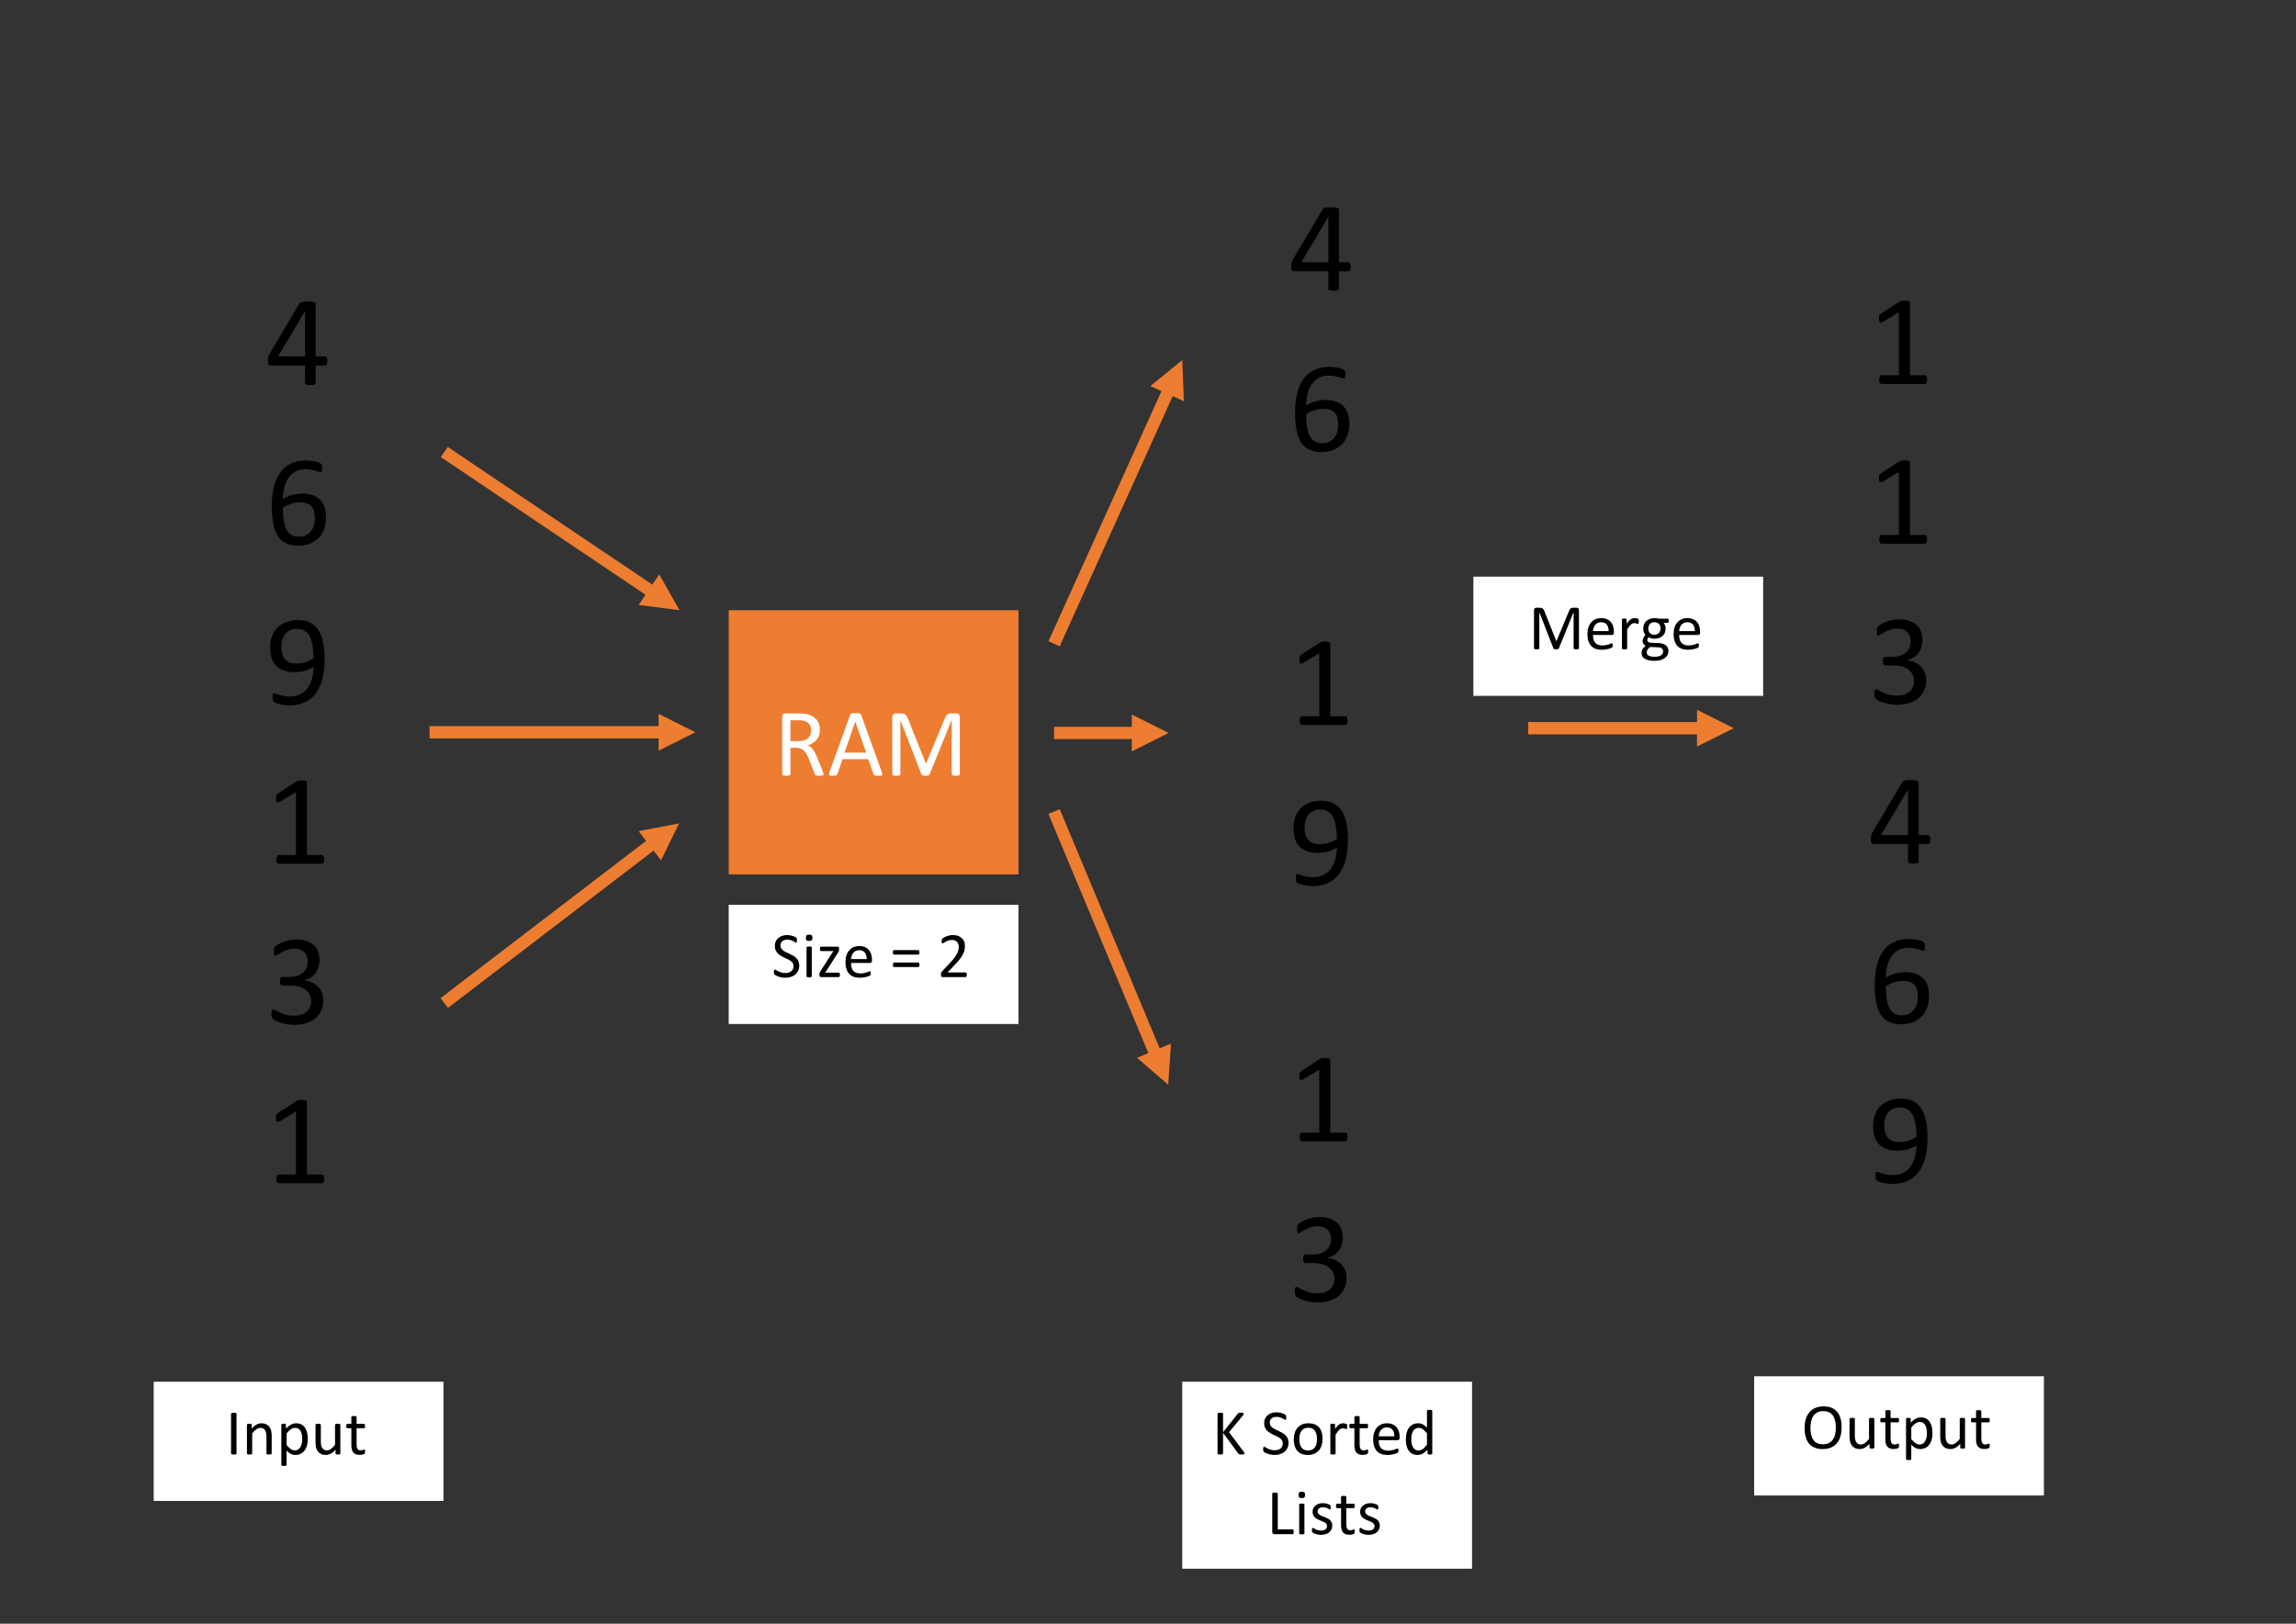 <svg xmlns="http://www.w3.org/2000/svg" xmlns:xlink="http://www.w3.org/1999/xlink" version="1.1" width="841.89pt" height="595.276pt" viewBox="0 0 841.89 595.276">
<rect x="0" y="0" width="841.89" height="595.276" fill="#333333" stroke="none"/>
<defs>
<path id="font_0_1" d="M0 0Z"/>
<clipPath id="clip_1">
<path transform="matrix(1,0,0,-1,0,595.276)" d="M-257698020-257697440H257698050V257698630H-257698020Z"/>
</clipPath>
<clipPath id="clip_2">
<path transform="matrix(1,0,0,-1,0,595.276)" d="M72 136H147V512H72Z"/>
</clipPath>
<path id="font_3_5" d="M.478 .18C.478 .169 .476 .161 .473 .155 .47 .149 .465 .146 .459 .146H.388V.012C.388 .01 .388 .007 .386 .006 .385 .004 .383 .002 .379 .001 .376-0 .372-.001 .367-.002 .361-.003 .355-.003 .347-.003 .339-.003 .332-.003 .327-.002 .322-.001 .318-0 .315 .001 .312 .002 .309 .004 .308 .006 .307 .007 .307 .01 .307 .012V.146H.046C.042 .146 .039 .146 .036 .147 .034 .148 .031 .15 .029 .152 .027 .155 .025 .159 .025 .164 .024 .168 .023 .175 .023 .183 .023 .189 .024 .194 .024 .199 .024 .204 .025 .209 .026 .213 .027 .217 .028 .221 .03 .224 .031 .228 .033 .232 .036 .236L.263 .62C.265 .622 .267 .625 .27 .626 .273 .628 .277 .63 .282 .631 .287 .633 .293 .634 .3 .634 .307 .635 .316 .635 .326 .635 .336 .635 .346 .634 .354 .634 .362 .633 .368 .632 .373 .63 .378 .629 .382 .627 .384 .625 .387 .623 .388 .621 .388 .618V.215H.459C.465 .215 .469 .212 .473 .206 .476 .201 .478 .192 .478 .18M.307 .561H.306L.1 .215H.307V.561Z"/>
<path id="font_3_1" d="M0 0Z"/>
<path id="font_3_6" d="M.467 .204C.467 .177 .463 .15 .455 .124 .446 .098 .433 .075 .416 .055 .398 .036 .376 .02 .349 .008 .322-.004 .29-.01 .253-.01 .227-.01 .203-.007 .183 0 .163 .007 .145 .016 .13 .028 .115 .04 .103 .055 .093 .072 .083 .09 .075 .11 .069 .132 .063 .155 .059 .18 .056 .206 .054 .233 .052 .262 .052 .292 .052 .319 .054 .347 .057 .374 .06 .402 .065 .429 .072 .454 .08 .48 .09 .504 .103 .527 .116 .55 .132 .569 .151 .586 .17 .603 .194 .616 .221 .626 .248 .636 .279 .641 .315 .641 .327 .641 .339 .64 .352 .638 .364 .637 .375 .635 .386 .633 .396 .63 .405 .627 .412 .625 .419 .622 .424 .619 .426 .617 .429 .616 .43 .614 .431 .612 .433 .609 .433 .607 .434 .605 .435 .602 .435 .6 .436 .596 .436 .593 .436 .59 .436 .585 .436 .579 .436 .574 .436 .57 .436 .566 .435 .562 .434 .56 .433 .557 .431 .555 .429 .554 .428 .552 .425 .552 .422 .552 .419 .552 .414 .553 .408 .555 .402 .557 .394 .56 .385 .563 .376 .566 .366 .568 .353 .57 .341 .573 .326 .574 .31 .574 .279 .574 .253 .568 .231 .555 .21 .543 .192 .526 .178 .505 .164 .485 .154 .46 .147 .433 .141 .405 .137 .377 .136 .347 .144 .352 .154 .356 .164 .361 .175 .366 .186 .371 .199 .375 .212 .378 .225 .382 .239 .384 .253 .386 .268 .388 .284 .388 .318 .388 .347 .383 .37 .374 .394 .364 .413 .352 .427 .335 .441 .319 .452 .299 .458 .277 .464 .255 .467 .23 .467 .204M.382 .197C.382 .215 .38 .233 .377 .248 .373 .264 .367 .277 .358 .288 .349 .298 .337 .307 .323 .312 .308 .318 .29 .321 .269 .321 .257 .321 .244 .32 .232 .318 .22 .316 .209 .313 .198 .309 .186 .306 .176 .301 .165 .296 .155 .291 .146 .286 .137 .28 .137 .238 .14 .202 .145 .174 .151 .146 .158 .123 .169 .106 .179 .089 .192 .076 .207 .069 .222 .062 .24 .058 .261 .058 .282 .058 .3 .062 .315 .07 .33 .078 .343 .088 .353 .101 .363 .115 .371 .129 .375 .146 .38 .162 .382 .179 .382 .197Z"/>
<path id="font_3_7" d="M.456 .341C.456 .313 .454 .286 .451 .258 .448 .23 .442 .203 .435 .177 .427 .151 .416 .127 .403 .104 .39 .081 .373 .061 .353 .045 .333 .028 .309 .014 .282 .005 .254-.005 .222-.01 .186-.01 .172-.01 .158-.009 .145-.007 .132-.005 .12-.003 .11-0 .099 .002 .09 .005 .083 .008 .076 .011 .071 .014 .067 .017 .064 .02 .062 .024 .06 .029 .059 .034 .058 .04 .058 .049 .058 .056 .058 .062 .059 .066 .059 .07 .06 .073 .061 .076 .062 .078 .063 .08 .065 .08 .067 .081 .069 .082 .072 .082 .075 .082 .08 .08 .087 .078 .093 .075 .102 .073 .112 .07 .122 .067 .133 .064 .146 .062 .16 .059 .175 .058 .191 .058 .223 .058 .25 .064 .273 .076 .295 .089 .314 .105 .328 .126 .342 .146 .353 .17 .36 .197 .368 .224 .371 .253 .372 .283 .355 .273 .334 .264 .31 .256 .286 .248 .258 .244 .227 .244 .192 .244 .162 .249 .138 .259 .115 .268 .095 .281 .081 .298 .066 .315 .056 .334 .05 .357 .043 .38 .04 .405 .04 .432 .04 .46 .044 .487 .052 .512 .06 .537 .073 .559 .09 .579 .108 .598 .13 .613 .156 .624 .183 .636 .215 .642 .252 .642 .278 .642 .302 .638 .322 .632 .342 .625 .36 .615 .375 .603 .39 .59 .403 .575 .413 .557 .424 .539 .432 .519 .438 .497 .445 .474 .449 .45 .452 .424 .455 .398 .456 .37 .456 .341M.371 .35C.371 .392 .368 .427 .362 .456 .357 .484 .349 .507 .338 .525 .327 .542 .314 .555 .298 .563 .283 .571 .265 .575 .244 .575 .223 .575 .205 .571 .19 .563 .175 .556 .163 .545 .153 .532 .143 .52 .136 .505 .132 .489 .127 .472 .125 .456 .125 .438 .125 .419 .127 .401 .131 .385 .135 .369 .142 .356 .151 .345 .16 .334 .172 .325 .187 .319 .201 .313 .219 .31 .241 .31 .265 .31 .289 .314 .312 .321 .334 .328 .354 .338 .371 .35Z"/>
<path id="font_3_3" d="M.453 .033C.453 .027 .452 .022 .451 .018 .45 .013 .449 .01 .447 .007 .446 .005 .444 .003 .442 .002 .44 .001 .437 0 .435 0H.105C.103 0 .101 .001 .099 .002 .097 .003 .095 .005 .093 .007 .091 .01 .09 .013 .089 .018 .088 .022 .087 .027 .087 .033 .087 .039 .088 .044 .089 .048 .09 .053 .091 .056 .093 .059 .094 .062 .096 .064 .098 .065 .1 .067 .102 .067 .105 .067H.237V.548L.115 .475C.109 .472 .104 .47 .1 .469 .096 .469 .093 .469 .091 .471 .089 .474 .087 .477 .086 .482 .085 .487 .085 .493 .085 .501 .085 .506 .085 .511 .086 .515 .086 .519 .087 .522 .088 .525 .089 .527 .09 .529 .092 .531 .094 .533 .096 .535 .099 .537L.245 .631C.246 .632 .248 .633 .25 .633 .251 .634 .254 .635 .257 .635 .26 .636 .263 .636 .267 .636 .271 .637 .276 .637 .282 .637 .29 .637 .296 .636 .301 .636 .306 .635 .311 .634 .313 .633 .316 .632 .318 .63 .319 .629 .32 .627 .321 .625 .321 .623V.067H.435C.438 .067 .44 .067 .442 .065 .445 .064 .447 .062 .448 .059 .449 .056 .451 .053 .451 .048 .452 .044 .453 .039 .453 .033Z"/>
<path id="font_3_4" d="M.446 .18C.446 .151 .441 .125 .431 .102 .421 .079 .407 .059 .388 .042 .369 .025 .346 .013 .318 .004 .29-.005 .259-.01 .224-.01 .203-.01 .183-.008 .165-.005 .146-.001 .13 .003 .116 .008 .101 .012 .09 .017 .08 .022 .071 .027 .065 .031 .062 .033 .06 .036 .058 .038 .057 .04 .055 .043 .054 .045 .053 .049 .052 .052 .052 .056 .051 .061 .051 .065 .05 .071 .05 .078 .05 .09 .051 .098 .054 .103 .056 .107 .059 .109 .063 .109 .066 .109 .072 .107 .081 .101 .089 .096 .101 .091 .114 .084 .128 .078 .143 .073 .161 .067 .179 .062 .2 .06 .222 .06 .243 .06 .262 .062 .278 .068 .295 .073 .308 .081 .319 .091 .33 .101 .339 .113 .344 .127 .35 .141 .353 .156 .353 .172 .353 .19 .349 .206 .342 .221 .335 .235 .325 .247 .311 .258 .298 .268 .281 .276 .261 .282 .242 .287 .219 .29 .194 .29H.134C.132 .29 .129 .291 .127 .292 .124 .293 .122 .295 .12 .297 .119 .3 .117 .303 .116 .308 .115 .312 .114 .317 .114 .324 .114 .33 .115 .336 .116 .34 .117 .344 .118 .347 .12 .349 .122 .352 .124 .354 .126 .355 .128 .356 .131 .356 .134 .356H.189C.21 .356 .23 .359 .247 .365 .264 .37 .278 .378 .29 .389 .302 .399 .311 .412 .318 .426 .324 .441 .327 .457 .327 .475 .327 .488 .325 .501 .321 .513 .317 .525 .31 .535 .302 .544 .293 .553 .282 .56 .269 .565 .256 .57 .241 .572 .224 .572 .205 .572 .187 .569 .172 .564 .156 .558 .142 .552 .129 .545 .117 .539 .107 .533 .099 .527 .09 .521 .085 .519 .082 .519 .079 .519 .077 .519 .075 .52 .074 .521 .072 .522 .071 .525 .07 .527 .069 .531 .069 .535 .068 .539 .068 .545 .068 .552 .068 .557 .068 .561 .068 .565 .069 .569 .069 .572 .07 .575 .071 .578 .072 .58 .074 .583 .075 .585 .077 .587 .08 .591 .083 .594 .09 .598 .099 .604 .109 .61 .12 .616 .134 .621 .148 .627 .164 .632 .182 .636 .2 .64 .219 .642 .24 .642 .27 .642 .295 .638 .317 .63 .34 .623 .358 .612 .373 .598 .388 .585 .399 .568 .406 .549 .413 .53 .417 .509 .417 .486 .417 .466 .414 .447 .409 .43 .404 .413 .396 .398 .386 .385 .376 .371 .364 .36 .349 .351 .334 .342 .318 .335 .298 .332V.331C.32 .328 .34 .323 .358 .314 .376 .306 .392 .295 .405 .282 .418 .269 .428 .253 .435 .236 .443 .219 .446 .2 .446 .18Z"/>
<clipPath id="clip_4">
<path transform="matrix(1,0,0,-1,0,595.276)" d="M72 136H147V512H72Z"/>
</clipPath>
<clipPath id="clip_5">
<path transform="matrix(1,0,0,-1,0,595.276)" d="M-257698020-257697440H257698050V257698630H-257698020Z"/>
</clipPath>
<clipPath id="clip_6">
<path transform="matrix(1,0,0,-1,0,595.276)" d="M-257698020-257697440H257698050V257698630H-257698020Z"/>
</clipPath>
<clipPath id="clip_7">
<path transform="matrix(1,0,0,-1,0,595.276)" d="M-257698020-257697440H257698050V257698630H-257698020Z"/>
</clipPath>
<clipPath id="clip_8">
<path transform="matrix(1,0,0,-1,0,595.276)" d="M266 278H373V368H266Z"/>
</clipPath>
<path id="font_9_4" d="M.505 .013C.505 .01 .505 .008 .504 .006 .503 .004 .501 .002 .498 .001 .494-0 .49-.001 .484-.002 .478-.003 .47-.003 .46-.003 .452-.003 .445-.003 .44-.002 .434-.001 .43-0 .427 .001 .424 .003 .421 .005 .419 .007 .417 .01 .416 .013 .415 .017L.356 .166C.35 .183 .343 .198 .335 .213 .328 .227 .319 .239 .309 .249 .299 .26 .287 .267 .273 .273 .26 .279 .243 .282 .224 .282H.168V.013C.168 .01 .167 .008 .166 .006 .164 .004 .162 .002 .159 .001 .156 0 .152-.001 .146-.002 .141-.003 .134-.003 .126-.003 .118-.003 .111-.003 .106-.002 .1-.001 .096 0 .093 .001 .09 .002 .087 .004 .086 .006 .085 .008 .084 .01 .084 .013V.598C.084 .61 .087 .619 .094 .624 .101 .629 .108 .632 .115 .632H.25C.265 .632 .279 .631 .289 .631 .3 .63 .309 .629 .318 .628 .342 .624 .364 .617 .383 .608 .401 .599 .417 .587 .43 .573 .442 .559 .452 .543 .458 .525 .465 .507 .468 .487 .468 .465 .468 .444 .465 .425 .459 .408 .454 .392 .445 .377 .435 .364 .424 .351 .411 .34 .396 .331 .381 .321 .364 .313 .346 .307 .356 .302 .366 .296 .374 .289 .382 .282 .39 .274 .398 .264 .405 .254 .412 .243 .418 .23 .425 .218 .431 .203 .438 .188L.495 .048C.499 .037 .502 .028 .503 .024 .505 .019 .505 .015 .505 .013M.379 .457C.379 .481 .373 .502 .362 .519 .351 .536 .333 .549 .307 .556 .299 .558 .289 .56 .279 .561 .269 .562 .255 .562 .239 .562H.168V.35H.25C.272 .35 .291 .352 .307 .358 .323 .363 .337 .371 .348 .38 .358 .39 .366 .401 .371 .414 .376 .427 .379 .441 .379 .457Z"/>
<path id="font_9_2" d="M.557 .03C.56 .023 .561 .017 .561 .012 .561 .008 .56 .005 .558 .002 .555 0 .551-.001 .545-.002 .539-.003 .531-.003 .521-.003 .51-.003 .502-.003 .496-.002 .49-.002 .486-.001 .483 0 .48 .001 .477 .003 .476 .005 .474 .007 .473 .009 .472 .012L.417 .166H.155L.103 .014C.102 .011 .101 .009 .099 .007 .097 .004 .095 .003 .092 .001 .089-0 .085-.001 .079-.002 .073-.003 .066-.003 .057-.003 .047-.003 .039-.003 .033-.002 .027-.001 .023 .001 .021 .003 .018 .005 .017 .009 .017 .013 .017 .017 .019 .023 .021 .03L.233 .617C.235 .621 .236 .624 .239 .626 .241 .628 .244 .63 .248 .631 .252 .633 .257 .634 .263 .634 .27 .635 .278 .635 .288 .635 .298 .635 .307 .635 .313 .634 .32 .634 .326 .633 .33 .631 .334 .63 .338 .628 .34 .626 .342 .623 .344 .62 .345 .617L.557 .03M.285 .548H.285L.176 .233H.396L.285 .548Z"/>
<path id="font_9_3" d="M.771 .013C.771 .01 .77 .008 .769 .006 .768 .004 .765 .002 .762 .001 .759 0 .755-.001 .75-.002 .745-.003 .738-.003 .73-.003 .722-.003 .716-.003 .711-.002 .705-.001 .701 0 .698 .001 .695 .002 .693 .004 .691 .006 .69 .008 .689 .01 .689 .013V.563H.688L.463 .01C.462 .008 .461 .006 .459 .004 .457 .003 .455 .001 .451 0 .448-.001 .444-.002 .439-.002 .434-.003 .429-.003 .422-.003 .416-.003 .41-.003 .405-.002 .4-.001 .396-0 .393 .001 .389 .002 .387 .003 .385 .005 .383 .007 .382 .008 .381 .01L.166 .563H.166V.013C.166 .01 .165 .008 .164 .006 .162 .004 .16 .002 .157 .001 .153 0 .149-.001 .144-.002 .139-.003 .132-.003 .124-.003 .116-.003 .11-.003 .104-.002 .099-.001 .095 0 .092 .001 .089 .002 .087 .004 .086 .006 .085 .008 .084 .01 .084 .013V.594C.084 .607 .088 .617 .095 .623 .102 .629 .11 .632 .119 .632H.169C.18 .632 .189 .631 .197 .629 .205 .627 .211 .624 .217 .62 .223 .615 .228 .61 .232 .604 .236 .597 .239 .589 .242 .581L.425 .123H.428L.618 .579C.622 .589 .626 .597 .63 .604 .634 .611 .639 .616 .644 .62 .649 .624 .654 .627 .661 .629 .667 .631 .674 .632 .682 .632H.735C.74 .632 .745 .631 .749 .63 .754 .628 .757 .626 .76 .623 .764 .62 .766 .616 .768 .611 .77 .606 .771 .601 .771 .594V.013Z"/>
<clipPath id="clip_10">
<path transform="matrix(1,0,0,-1,0,595.276)" d="M266 278H373V368H266Z"/>
</clipPath>
<path id="font_9_1" d="M0 0Z"/>
<clipPath id="clip_11">
<path transform="matrix(1,0,0,-1,0,595.276)" d="M-257698020-257697440H257698050V257698630H-257698020Z"/>
</clipPath>
<clipPath id="clip_12">
<path transform="matrix(1,0,0,-1,0,595.276)" d="M266 223H373V260H266Z"/>
</clipPath>
<path id="font_13_7" d="M.423 .177C.423 .147 .418 .121 .407 .098 .396 .075 .381 .055 .362 .039 .342 .023 .319 .011 .293 .002 .267-.006 .239-.01 .208-.01 .187-.01 .168-.008 .15-.004 .132-.001 .115 .004 .101 .009 .087 .014 .075 .019 .066 .025 .056 .03 .049 .035 .046 .039 .042 .043 .039 .048 .037 .054 .036 .06 .035 .068 .035 .078 .035 .085 .035 .091 .036 .096 .036 .101 .037 .104 .039 .107 .04 .11 .042 .112 .043 .114 .045 .115 .048 .115 .05 .115 .055 .115 .061 .112 .07 .107 .078 .101 .089 .095 .102 .089 .115 .082 .13 .076 .149 .071 .167 .065 .188 .062 .212 .062 .231 .062 .247 .064 .262 .069 .278 .074 .291 .081 .302 .09 .312 .099 .321 .11 .327 .123 .333 .136 .335 .151 .335 .168 .335 .186 .331 .201 .323 .214 .315 .226 .304 .238 .291 .247 .278 .257 .262 .266 .245 .274 .228 .282 .211 .29 .193 .298 .175 .306 .158 .316 .141 .326 .124 .336 .109 .348 .095 .361 .082 .375 .071 .391 .063 .41 .054 .428 .05 .45 .05 .476 .05 .502 .055 .526 .065 .546 .074 .567 .088 .585 .105 .599 .122 .613 .142 .623 .166 .631 .189 .638 .215 .642 .242 .642 .256 .642 .27 .64 .284 .638 .299 .635 .312 .632 .324 .628 .337 .624 .348 .619 .358 .614 .368 .609 .374 .605 .377 .602 .38 .599 .382 .596 .383 .594 .384 .593 .385 .59 .386 .588 .386 .585 .387 .582 .387 .578 .388 .574 .388 .569 .388 .562 .388 .557 .387 .551 .387 .547 .386 .542 .386 .538 .385 .535 .384 .532 .382 .53 .381 .529 .379 .527 .377 .526 .375 .526 .371 .526 .365 .529 .358 .533 .35 .538 .341 .543 .33 .549 .319 .555 .305 .56 .29 .565 .275 .569 .258 .572 .239 .572 .222 .572 .206 .569 .193 .565 .18 .56 .17 .554 .161 .546 .153 .538 .146 .529 .142 .518 .138 .507 .136 .496 .136 .484 .136 .466 .14 .451 .148 .438 .156 .425 .167 .414 .18 .404 .194 .395 .209 .386 .227 .378 .244 .369 .261 .361 .279 .353 .297 .345 .315 .335 .332 .325 .349 .316 .365 .304 .378 .29 .392 .277 .403 .261 .411 .242 .419 .224 .423 .202 .423 .177Z"/>
<path id="font_13_11" d="M.155 .012C.155 .01 .155 .007 .153 .006 .152 .004 .15 .002 .147 .001 .144-0 .14-.001 .135-.002 .13-.003 .123-.003 .115-.003 .107-.003 .1-.003 .095-.002 .09-.001 .086-0 .083 .001 .08 .002 .078 .004 .076 .006 .075 .007 .075 .01 .075 .012V.452C.075 .454 .075 .456 .076 .458 .078 .46 .08 .462 .083 .463 .086 .464 .09 .465 .095 .466 .1 .466 .107 .467 .115 .467 .123 .467 .13 .466 .135 .466 .14 .465 .144 .464 .147 .463 .15 .462 .152 .46 .153 .458 .155 .456 .155 .454 .155 .452V.012M.165 .601C.165 .582 .161 .569 .154 .562 .147 .555 .133 .552 .114 .552 .095 .552 .082 .555 .075 .562 .068 .568 .065 .581 .065 .6 .065 .618 .069 .631 .076 .638 .083 .645 .096 .648 .115 .648 .134 .648 .147 .645 .154 .638 .161 .632 .165 .619 .165 .601Z"/>
<path id="font_13_19" d="M.355 .034C.355 .028 .354 .023 .354 .018 .353 .014 .351 .01 .35 .008 .349 .005 .347 .003 .345 .002 .342 .001 .34 0 .337 0H.067C.06 0 .054 .002 .05 .007 .046 .011 .043 .019 .043 .03V.046C.043 .051 .044 .055 .044 .059 .045 .062 .046 .066 .047 .069 .049 .073 .05 .077 .053 .081 .055 .085 .058 .09 .061 .095L.255 .397H.067C.062 .397 .058 .4 .054 .405 .051 .41 .05 .419 .05 .431 .05 .437 .05 .442 .051 .447 .051 .451 .052 .455 .054 .457 .055 .46 .057 .462 .059 .463 .061 .464 .064 .465 .067 .465H.319C.322 .465 .326 .464 .328 .463 .331 .462 .333 .461 .335 .458 .337 .456 .339 .453 .34 .45 .341 .446 .342 .442 .342 .436V.42C.342 .416 .341 .412 .341 .408 .34 .404 .339 .4 .338 .396 .337 .392 .335 .389 .333 .384 .33 .38 .327 .375 .324 .37L.131 .068H.337C.34 .068 .342 .067 .344 .066 .347 .065 .348 .063 .35 .061 .351 .058 .353 .054 .354 .05 .354 .046 .355 .04 .355 .034Z"/>
<path id="font_13_9" d="M.45 .251C.45 .238 .447 .229 .44 .224 .434 .219 .427 .216 .418 .216H.13C.13 .191 .133 .169 .138 .15 .143 .13 .151 .113 .162 .099 .174 .085 .188 .074 .207 .067 .225 .059 .247 .056 .273 .056 .294 .056 .313 .057 .329 .061 .345 .064 .359 .068 .371 .072 .383 .076 .393 .08 .401 .084 .408 .087 .414 .089 .418 .089 .42 .089 .422 .088 .424 .087 .426 .086 .427 .084 .428 .082 .429 .08 .43 .077 .43 .073 .431 .068 .431 .063 .431 .058 .431 .053 .431 .05 .431 .047 .43 .044 .43 .041 .429 .038 .429 .036 .428 .034 .427 .032 .426 .03 .424 .028 .423 .026 .421 .024 .416 .021 .407 .017 .398 .013 .387 .009 .373 .005 .359 .001 .342-.002 .324-.005 .306-.008 .286-.01 .265-.01 .229-.01 .197-.005 .17 .005 .143 .015 .12 .03 .102 .05 .083 .07 .069 .095 .06 .125 .05 .155 .045 .19 .045 .23 .045 .268 .05 .302 .06 .332 .07 .362 .084 .387 .102 .408 .121 .429 .143 .446 .169 .457 .195 .468 .224 .474 .256 .474 .291 .474 .32 .468 .344 .457 .369 .446 .389 .431 .404 .412 .42 .394 .431 .372 .439 .346 .446 .321 .45 .294 .45 .266V.251M.369 .275C.37 .317 .36 .35 .341 .375 .321 .399 .292 .411 .253 .411 .233 .411 .216 .407 .201 .399 .186 .392 .173 .382 .163 .37 .153 .357 .145 .343 .14 .326 .134 .31 .131 .293 .13 .275H.369Z"/>
<path id="font_13_1" d="M0 0Z"/>
<path id="font_13_21" d="M.452 .377C.452 .364 .45 .355 .446 .35 .442 .345 .438 .343 .433 .343H.064C.059 .343 .055 .345 .051 .35 .048 .355 .046 .364 .046 .377 .046 .389 .048 .398 .051 .403 .054 .409 .058 .412 .064 .412H.433C.439 .412 .444 .409 .447 .403 .45 .398 .452 .389 .452 .377M.452 .187C.452 .174 .45 .165 .446 .16 .442 .155 .438 .153 .433 .153H.064C.059 .153 .055 .155 .051 .16 .048 .165 .046 .174 .046 .187 .046 .199 .048 .208 .051 .213 .054 .219 .058 .222 .064 .222H.433C.439 .222 .444 .219 .447 .213 .45 .208 .452 .199 .452 .187Z"/>
<path id="font_13_20" d="M.451 .036C.451 .03 .451 .025 .45 .021 .449 .016 .448 .012 .447 .009 .445 .006 .443 .004 .441 .002 .438 .001 .436 0 .433 0H.083C.079 0 .075 .001 .072 .002 .068 .003 .065 .005 .063 .007 .06 .01 .059 .014 .057 .019 .056 .023 .056 .029 .056 .037 .056 .043 .056 .049 .056 .054 .057 .059 .058 .063 .06 .067 .061 .07 .063 .074 .066 .078 .068 .082 .071 .086 .075 .09L.198 .22C.226 .25 .249 .277 .266 .301 .283 .324 .296 .346 .305 .366 .315 .385 .321 .403 .324 .419 .327 .435 .328 .45 .328 .464 .328 .478 .326 .491 .321 .504 .317 .516 .31 .527 .302 .537 .293 .546 .282 .554 .269 .559 .256 .565 .241 .567 .224 .567 .204 .567 .186 .565 .171 .559 .155 .554 .141 .548 .129 .541 .117 .535 .107 .528 .099 .523 .091 .517 .085 .515 .082 .515 .079 .515 .077 .515 .075 .517 .074 .518 .072 .52 .071 .523 .07 .526 .069 .53 .068 .535 .068 .54 .067 .545 .067 .552 .067 .557 .068 .561 .068 .565 .068 .569 .069 .572 .07 .574 .07 .577 .071 .579 .073 .582 .074 .584 .077 .587 .081 .59 .084 .594 .091 .598 .101 .604 .11 .61 .122 .616 .137 .621 .151 .627 .167 .632 .185 .636 .202 .64 .221 .642 .24 .642 .27 .642 .297 .637 .32 .629 .343 .62 .362 .608 .377 .593 .392 .578 .404 .561 .411 .541 .419 .521 .422 .5 .422 .477 .422 .457 .421 .437 .417 .417 .413 .397 .406 .375 .394 .352 .383 .329 .366 .303 .344 .274 .322 .246 .293 .213 .257 .176L.157 .071H.432C.435 .071 .437 .071 .44 .069 .442 .068 .444 .065 .446 .062 .448 .06 .449 .056 .45 .052 .451 .047 .451 .042 .451 .036Z"/>
<clipPath id="clip_14">
<path transform="matrix(1,0,0,-1,0,595.276)" d="M-257698020-257697440H257698050V257698630H-257698020Z"/>
</clipPath>
<clipPath id="clip_15">
<path transform="matrix(1,0,0,-1,0,595.276)" d="M440 415H529V536H440Z"/>
</clipPath>
<clipPath id="clip_16">
<path transform="matrix(1,0,0,-1,0,595.276)" d="M-257698020-257697440H257698050V257698630H-257698020Z"/>
</clipPath>
<clipPath id="clip_17">
<path transform="matrix(1,0,0,-1,0,595.276)" d="M440 256H529V377H440Z"/>
</clipPath>
<clipPath id="clip_18">
<path transform="matrix(1,0,0,-1,0,595.276)" d="M-257698020-257697440H257698050V257698630H-257698020Z"/>
</clipPath>
<clipPath id="clip_19">
<path transform="matrix(1,0,0,-1,0,595.276)" d="M440 103H529V224H440Z"/>
</clipPath>
<clipPath id="clip_20">
<path transform="matrix(1,0,0,-1,0,595.276)" d="M-257698020-257697440H257698050V257698630H-257698020Z"/>
</clipPath>
<clipPath id="clip_21">
<path transform="matrix(1,0,0,-1,0,595.276)" d="M55 48H162V85H55Z"/>
</clipPath>
<path id="font_13_2" d="M.168 .013C.168 .01 .167 .008 .166 .006 .165 .004 .162 .002 .159 .001 .156 0 .152-.001 .146-.002 .141-.003 .134-.003 .126-.003 .118-.003 .111-.003 .106-.002 .1-.001 .096 0 .093 .001 .09 .002 .087 .004 .086 .006 .085 .008 .084 .01 .084 .013V.619C.084 .622 .085 .624 .086 .626 .088 .628 .09 .629 .094 .631 .097 .632 .101 .633 .107 .634 .112 .634 .118 .635 .126 .635 .134 .635 .141 .634 .146 .634 .152 .633 .156 .632 .159 .631 .162 .629 .165 .628 .166 .626 .167 .624 .168 .622 .168 .619V.013Z"/>
<path id="font_13_12" d="M.453 .012C.453 .01 .452 .007 .451 .006 .45 .004 .448 .002 .445 .001 .442-0 .438-.001 .433-.002 .427-.003 .421-.003 .413-.003 .405-.003 .398-.003 .393-.002 .388-.001 .384-0 .381 .001 .378 .002 .376 .004 .375 .006 .373 .007 .373 .01 .373 .012V.27C.373 .295 .371 .315 .367 .33 .363 .345 .357 .359 .35 .37 .342 .381 .332 .389 .321 .395 .309 .401 .295 .404 .279 .404 .259 .404 .239 .397 .219 .382 .199 .368 .177 .347 .155 .319V.012C.155 .01 .155 .007 .153 .006 .152 .004 .15 .002 .147 .001 .144-0 .14-.001 .135-.002 .13-.003 .123-.003 .115-.003 .107-.003 .1-.003 .095-.002 .09-.001 .086-0 .083 .001 .08 .002 .078 .004 .076 .006 .075 .007 .075 .01 .075 .012V.452C.075 .454 .075 .456 .076 .458 .077 .46 .079 .462 .082 .463 .085 .465 .089 .466 .093 .466 .098 .467 .104 .467 .111 .467 .118 .467 .124 .467 .129 .466 .134 .466 .138 .465 .14 .463 .143 .462 .145 .46 .146 .458 .147 .456 .147 .454 .147 .452V.394C.172 .421 .197 .441 .221 .454 .246 .467 .271 .474 .296 .474 .325 .474 .35 .469 .37 .459 .39 .449 .406 .436 .418 .419 .431 .402 .44 .383 .445 .361 .45 .338 .453 .312 .453 .28V.012Z"/>
<path id="font_13_14" d="M.479 .239C.479 .2 .475 .166 .467 .135 .458 .104 .446 .078 .43 .057 .414 .036 .394 .019 .37 .008 .346-.004 .319-.01 .289-.01 .276-.01 .264-.008 .252-.006 .241-.003 .231 .001 .22 .006 .209 .012 .199 .019 .188 .027 .178 .036 .167 .046 .155 .057V-.162C.155-.165 .155-.167 .153-.169 .152-.171 .15-.173 .147-.174 .144-.175 .14-.176 .135-.177 .13-.177 .123-.178 .115-.178 .107-.178 .1-.177 .095-.177 .09-.176 .086-.175 .083-.174 .08-.173 .078-.171 .076-.169 .075-.167 .075-.165 .075-.162V.452C.075 .455 .075 .457 .076 .459 .077 .461 .079 .462 .082 .463 .085 .465 .089 .466 .093 .466 .098 .467 .103 .467 .11 .467 .117 .467 .122 .467 .127 .466 .131 .466 .135 .465 .138 .463 .141 .462 .143 .461 .144 .459 .145 .457 .146 .455 .146 .452V.393C.159 .406 .172 .418 .184 .428 .196 .438 .209 .447 .221 .453 .234 .46 .247 .465 .26 .468 .273 .472 .287 .474 .302 .474 .334 .474 .361 .467 .383 .455 .406 .443 .424 .426 .438 .404 .452 .383 .463 .358 .469 .329 .476 .301 .479 .27 .479 .239M.394 .229C.394 .252 .392 .273 .389 .295 .385 .316 .38 .334 .371 .351 .363 .367 .352 .38 .338 .39 .324 .399 .306 .404 .286 .404 .275 .404 .265 .403 .255 .4 .245 .397 .235 .392 .224 .385 .214 .378 .203 .369 .191 .359 .18 .348 .168 .334 .155 .318V.143C.177 .116 .198 .095 .218 .081 .238 .067 .259 .06 .281 .06 .301 .06 .318 .064 .333 .074 .347 .084 .359 .097 .368 .113 .377 .13 .383 .148 .388 .168 .392 .188 .394 .209 .394 .229Z"/>
<path id="font_13_18" d="M.451 .012C.451 .01 .451 .007 .449 .006 .448 .004 .446 .002 .443 .001 .44-0 .437-.001 .432-.002 .427-.003 .421-.003 .415-.003 .407-.003 .401-.003 .396-.002 .392-.001 .388-0 .385 .001 .382 .002 .38 .004 .379 .006 .378 .007 .378 .01 .378 .012V.07C.353 .042 .328 .022 .304 .009 .279-.003 .255-.01 .229-.01 .2-.01 .176-.005 .156 .005 .135 .015 .119 .028 .107 .045 .095 .062 .086 .081 .08 .103 .075 .126 .072 .153 .072 .185V.452C.072 .454 .073 .456 .074 .458 .075 .46 .077 .462 .081 .463 .084 .465 .088 .466 .093 .466 .098 .467 .105 .467 .113 .467 .121 .467 .127 .467 .132 .466 .138 .466 .142 .465 .145 .463 .148 .462 .15 .46 .151 .458 .153 .456 .153 .454 .153 .452V.195C.153 .17 .155 .149 .159 .134 .163 .118 .168 .105 .176 .094 .184 .083 .193 .075 .205 .069 .217 .063 .23 .06 .246 .06 .266 .06 .286 .067 .306 .081 .326 .096 .348 .117 .37 .145V.452C.37 .454 .371 .456 .372 .458 .373 .46 .375 .462 .378 .463 .382 .465 .386 .466 .391 .466 .396 .467 .403 .467 .411 .467 .418 .467 .425 .467 .43 .466 .435 .466 .439 .465 .442 .463 .445 .462 .448 .46 .449 .458 .45 .456 .451 .454 .451 .452V.012Z"/>
<path id="font_13_17" d="M.303 .044C.303 .035 .303 .027 .301 .021 .3 .016 .298 .012 .295 .009 .293 .007 .289 .004 .284 .002 .278-0 .273-.002 .266-.004 .259-.005 .252-.006 .245-.007 .237-.008 .23-.009 .222-.009 .199-.009 .18-.006 .164 0 .147 .006 .134 .015 .124 .028 .113 .04 .106 .055 .101 .074 .096 .093 .094 .115 .094 .14V.398H.032C.027 .398 .023 .401 .021 .406 .018 .411 .016 .419 .016 .431 .016 .437 .017 .443 .017 .447 .018 .451 .019 .455 .021 .457 .022 .46 .024 .462 .026 .463 .028 .464 .03 .465 .033 .465H.094V.569C.094 .572 .094 .574 .095 .576 .097 .578 .099 .579 .102 .581 .105 .582 .109 .583 .114 .584 .119 .585 .126 .585 .134 .585 .142 .585 .149 .585 .154 .584 .159 .583 .163 .582 .166 .581 .169 .579 .171 .578 .172 .576 .174 .574 .174 .572 .174 .569V.465H.287C.29 .465 .292 .464 .294 .463 .296 .462 .298 .46 .299 .457 .301 .455 .302 .451 .302 .447 .303 .443 .303 .437 .303 .431 .303 .419 .302 .411 .299 .406 .296 .401 .292 .398 .287 .398H.174V.152C.174 .122 .179 .099 .188 .083 .197 .068 .213 .06 .236 .06 .243 .06 .25 .061 .256 .062 .262 .064 .267 .065 .271 .067 .276 .069 .28 .07 .283 .072 .286 .073 .289 .074 .292 .074 .294 .074 .295 .073 .297 .073 .298 .072 .299 .07 .3 .068 .301 .066 .302 .062 .302 .059 .303 .055 .303 .05 .303 .044Z"/>
<clipPath id="clip_22">
<path transform="matrix(1,0,0,-1,0,595.276)" d="M-257698020-257697440H257698050V257698630H-257698020Z"/>
</clipPath>
<clipPath id="clip_23">
<path transform="matrix(1,0,0,-1,0,595.276)" d="M432 24H539V85H432Z"/>
</clipPath>
<path id="font_13_3" d="M.496 .014C.496 .011 .496 .009 .494 .007 .493 .004 .491 .003 .488 .001 .485 0 .48-.001 .475-.002 .469-.003 .462-.003 .453-.003 .442-.003 .432-.002 .425-.001 .418-0 .413 .001 .409 .004 .406 .007 .403 .009 .4 .013L.168 .329V.013C.168 .01 .167 .008 .166 .006 .165 .004 .162 .002 .159 .001 .156 0 .152-.001 .146-.002 .141-.003 .134-.003 .126-.003 .118-.003 .111-.003 .106-.002 .1-.001 .096 0 .093 .001 .09 .002 .087 .004 .086 .006 .085 .008 .084 .01 .084 .013V.619C.084 .622 .085 .624 .086 .626 .087 .628 .09 .629 .093 .631 .096 .632 .1 .633 .106 .634 .111 .634 .118 .635 .126 .635 .134 .635 .141 .634 .146 .634 .152 .633 .156 .632 .159 .631 .162 .629 .165 .628 .166 .626 .167 .624 .168 .622 .168 .619V.338L.392 .619C.394 .622 .396 .625 .398 .626 .401 .628 .404 .63 .408 .631 .412 .632 .416 .633 .422 .634 .427 .634 .434 .635 .442 .635 .451 .635 .458 .634 .463 .634 .468 .633 .472 .632 .475 .63 .478 .629 .481 .627 .482 .625 .483 .624 .483 .621 .483 .619 .483 .615 .482 .611 .48 .606 .478 .602 .474 .596 .468 .589L.259 .338 .484 .039C.49 .03 .493 .024 .494 .021 .496 .018 .496 .016 .496 .014Z"/>
<path id="font_13_13" d="M.483 .237C.483 .201 .479 .168 .469 .138 .46 .107 .446 .081 .427 .06 .408 .038 .385 .021 .357 .009 .329-.004 .296-.01 .259-.01 .223-.01 .191-.004 .164 .006 .137 .017 .115 .033 .097 .053 .079 .074 .066 .099 .057 .128 .048 .157 .044 .191 .044 .228 .044 .264 .049 .297 .058 .327 .067 .357 .081 .383 .1 .405 .119 .427 .142 .443 .17 .456 .198 .468 .231 .474 .268 .474 .304 .474 .336 .468 .363 .458 .389 .447 .412 .431 .43 .411 .448 .39 .461 .365 .47 .336 .479 .306 .483 .273 .483 .237M.398 .231C.398 .255 .396 .277 .392 .299 .387 .32 .38 .338 .37 .354 .36 .37 .346 .383 .329 .392 .312 .402 .29 .406 .265 .406 .241 .406 .22 .402 .203 .394 .186 .385 .172 .373 .161 .358 .15 .342 .142 .324 .136 .303 .131 .281 .128 .258 .128 .233 .128 .209 .131 .186 .135 .165 .139 .144 .147 .126 .157 .11 .167 .094 .181 .081 .198 .072 .215 .063 .237 .058 .263 .058 .286 .058 .306 .062 .324 .071 .341 .079 .355 .091 .366 .107 .377 .122 .385 .14 .391 .161 .396 .182 .398 .206 .398 .231Z"/>
<path id="font_13_15" d="M.332 .423C.332 .416 .331 .41 .331 .405 .331 .4 .33 .396 .329 .393 .328 .391 .327 .388 .325 .387 .324 .385 .322 .385 .319 .385 .317 .385 .314 .385 .31 .387 .306 .388 .302 .39 .297 .391 .292 .393 .287 .394 .281 .396 .275 .397 .269 .397 .262 .397 .254 .397 .246 .396 .238 .393 .23 .389 .222 .384 .214 .376 .205 .369 .196 .359 .187 .347 .177 .334 .167 .319 .155 .301V.012C.155 .01 .155 .007 .153 .006 .152 .004 .15 .002 .147 .001 .144-0 .14-.001 .135-.002 .13-.003 .123-.003 .115-.003 .107-.003 .1-.003 .095-.002 .09-.001 .086-0 .083 .001 .08 .002 .078 .004 .076 .006 .075 .007 .075 .01 .075 .012V.452C.075 .454 .075 .456 .076 .458 .077 .46 .079 .462 .082 .463 .085 .465 .089 .466 .093 .466 .098 .467 .104 .467 .111 .467 .118 .467 .124 .467 .129 .466 .134 .466 .138 .465 .14 .463 .143 .462 .145 .46 .146 .458 .147 .456 .147 .454 .147 .452V.388C.16 .405 .171 .42 .181 .431 .192 .442 .202 .45 .211 .457 .221 .463 .23 .468 .24 .47 .249 .472 .258 .474 .268 .474 .272 .474 .277 .473 .282 .473 .287 .472 .293 .472 .299 .47 .305 .469 .31 .467 .315 .466 .319 .464 .323 .463 .325 .461 .327 .459 .328 .458 .329 .456 .329 .455 .33 .453 .33 .451 .331 .448 .331 .445 .331 .441 .331 .436 .332 .43 .332 .423Z"/>
<path id="font_13_8" d="M.451 .012C.451 .01 .451 .007 .449 .005 .448 .003 .446 .002 .444 .001 .441-0 .437-.001 .433-.002 .428-.003 .423-.003 .416-.003 .409-.003 .403-.003 .399-.002 .394-.001 .391-0 .388 .001 .385 .002 .383 .003 .381 .005 .38 .007 .379 .01 .379 .012V.07C.356 .045 .332 .025 .307 .011 .282-.003 .255-.01 .226-.01 .193-.01 .166-.003 .143 .009 .12 .022 .102 .039 .088 .06 .073 .081 .063 .106 .057 .135 .05 .164 .047 .194 .047 .226 .047 .264 .051 .298 .059 .329 .067 .359 .079 .385 .095 .407 .111 .428 .131 .445 .155 .456 .178 .468 .205 .474 .236 .474 .262 .474 .286 .468 .307 .457 .328 .446 .349 .429 .37 .407V.663C.37 .665 .371 .668 .372 .67 .373 .672 .375 .673 .378 .675 .382 .676 .386 .677 .391 .677 .396 .678 .402 .679 .41 .679 .418 .679 .425 .678 .43 .677 .435 .677 .439 .676 .442 .675 .445 .673 .448 .672 .449 .67 .45 .668 .451 .665 .451 .663V.012M.37 .321C.348 .348 .327 .369 .307 .383 .287 .397 .265 .404 .243 .404 .223 .404 .205 .399 .191 .39 .177 .38 .165 .367 .156 .351 .147 .335 .141 .317 .136 .297 .132 .277 .13 .256 .13 .235 .13 .213 .132 .191 .135 .17 .139 .149 .145 .13 .153 .114 .162 .097 .173 .084 .187 .074 .201 .064 .219 .059 .24 .059 .25 .059 .261 .061 .271 .063 .281 .066 .291 .071 .301 .078 .312 .085 .323 .094 .334 .105 .345 .116 .357 .129 .37 .145V.321Z"/>
<path id="font_13_4" d="M.412 .037C.412 .03 .411 .025 .411 .02 .41 .016 .409 .012 .407 .009 .406 .006 .404 .004 .402 .002 .4 .001 .397 0 .395 0H.115C.108 0 .101 .003 .094 .008 .087 .013 .084 .021 .084 .034V.619C.084 .622 .085 .624 .086 .626 .087 .628 .09 .629 .093 .631 .096 .632 .1 .633 .106 .634 .111 .634 .118 .635 .126 .635 .134 .635 .141 .634 .146 .634 .152 .633 .156 .632 .159 .631 .162 .629 .165 .628 .166 .626 .167 .624 .168 .622 .168 .619V.073H.395C.397 .073 .4 .072 .402 .071 .404 .069 .406 .067 .407 .064 .409 .061 .41 .058 .411 .053 .411 .049 .412 .043 .412 .037Z"/>
<path id="font_13_16" d="M.351 .131C.351 .109 .346 .089 .338 .071 .33 .054 .318 .039 .303 .027 .287 .015 .269 .006 .248-0 .227-.007 .204-.01 .178-.01 .163-.01 .148-.009 .134-.006 .119-.004 .107-.001 .095 .003 .084 .007 .075 .011 .067 .015 .059 .019 .053 .023 .05 .026 .046 .029 .044 .034 .042 .04 .04 .045 .04 .053 .04 .063 .04 .07 .04 .075 .041 .079 .041 .083 .042 .087 .043 .089 .044 .092 .045 .094 .047 .095 .049 .096 .051 .097 .053 .097 .057 .097 .062 .094 .069 .09 .076 .086 .085 .081 .095 .076 .105 .07 .117 .066 .131 .061 .145 .057 .161 .055 .18 .055 .193 .055 .206 .056 .217 .059 .228 .062 .237 .066 .246 .072 .254 .078 .26 .085 .264 .094 .269 .103 .271 .113 .271 .125 .271 .138 .268 .148 .261 .156 .255 .165 .247 .172 .236 .179 .226 .185 .214 .191 .201 .196 .188 .201 .175 .207 .161 .212 .147 .218 .134 .224 .12 .231 .107 .238 .095 .247 .085 .257 .075 .267 .066 .279 .06 .293 .053 .307 .05 .324 .05 .343 .05 .36 .054 .377 .06 .393 .067 .409 .077 .422 .09 .434 .104 .446 .12 .456 .14 .463 .16 .47 .184 .474 .21 .474 .222 .474 .234 .473 .246 .471 .257 .469 .268 .466 .277 .463 .287 .46 .295 .457 .302 .454 .308 .45 .313 .447 .317 .444 .32 .442 .322 .439 .323 .438 .325 .436 .325 .433 .326 .431 .326 .428 .327 .425 .327 .422 .328 .418 .328 .414 .328 .409 .328 .403 .328 .398 .327 .394 .327 .39 .326 .387 .325 .384 .324 .382 .322 .38 .321 .379 .319 .378 .317 .377 .315 .377 .312 .377 .308 .379 .303 .382 .297 .386 .29 .39 .281 .394 .272 .398 .262 .402 .25 .406 .238 .409 .225 .411 .209 .411 .196 .411 .184 .41 .173 .406 .163 .403 .154 .399 .148 .393 .141 .388 .136 .381 .133 .373 .129 .365 .127 .357 .127 .348 .127 .335 .131 .324 .137 .316 .144 .307 .152 .299 .163 .293 .173 .286 .185 .28 .198 .275 .212 .27 .225 .265 .239 .259 .253 .254 .267 .247 .28 .24 .294 .234 .306 .225 .316 .216 .326 .206 .335 .194 .341 .18 .347 .167 .351 .15 .351 .131Z"/>
<clipPath id="clip_24">
<path transform="matrix(1,0,0,-1,0,595.276)" d="M-257698020-257697440H257698050V257698630H-257698020Z"/>
</clipPath>
<clipPath id="clip_25">
<path transform="matrix(1,0,0,-1,0,595.276)" d="M659 136H735V512H659Z"/>
</clipPath>
<clipPath id="clip_26">
<path transform="matrix(1,0,0,-1,0,595.276)" d="M659 136H735V512H659Z"/>
</clipPath>
<clipPath id="clip_27">
<path transform="matrix(1,0,0,-1,0,595.276)" d="M-257698020-257697440H257698050V257698630H-257698020Z"/>
</clipPath>
<clipPath id="clip_28">
<path transform="matrix(1,0,0,-1,0,595.276)" d="M642 50H749V87H642Z"/>
</clipPath>
<path id="font_13_6" d="M.613 .323C.613 .272 .607 .226 .595 .185 .583 .144 .565 .109 .541 .08 .517 .051 .487 .029 .451 .013 .415-.002 .373-.01 .325-.01 .277-.01 .236-.003 .201 .012 .167 .026 .138 .046 .115 .073 .093 .1 .076 .134 .065 .174 .054 .214 .048 .26 .048 .312 .048 .362 .054 .408 .066 .448 .078 .489 .097 .524 .121 .552 .145 .581 .175 .603 .211 .618 .247 .634 .289 .642 .337 .642 .384 .642 .424 .635 .459 .621 .493 .607 .522 .586 .545 .559 .568 .532 .585 .499 .596 .459 .608 .42 .613 .374 .613 .323M.525 .317C.525 .353 .522 .387 .515 .417 .509 .448 .498 .475 .484 .498 .469 .52 .449 .538 .424 .551 .4 .563 .369 .57 .333 .57 .296 .57 .265 .563 .241 .549 .216 .536 .196 .517 .18 .494 .165 .472 .154 .445 .147 .414 .141 .384 .137 .352 .137 .318 .137 .281 .14 .247 .146 .216 .153 .184 .163 .157 .178 .135 .192 .112 .212 .094 .237 .082 .261 .069 .292 .063 .329 .063 .366 .063 .397 .07 .422 .084 .447 .097 .467 .116 .482 .139 .498 .162 .509 .189 .515 .22 .522 .251 .525 .283 .525 .317Z"/>
<clipPath id="clip_29">
<path transform="matrix(1,0,0,-1,0,595.276)" d="M-257698020-257697440H257698050V257698630H-257698020Z"/>
</clipPath>
<clipPath id="clip_30">
<path transform="matrix(1,0,0,-1,0,595.276)" d="M-257698020-257697440H257698050V257698630H-257698020Z"/>
</clipPath>
<clipPath id="clip_31">
<path transform="matrix(1,0,0,-1,0,595.276)" d="M-257698020-257697440H257698050V257698630H-257698020Z"/>
</clipPath>
<clipPath id="clip_32">
<path transform="matrix(1,0,0,-1,0,595.276)" d="M-257698020-257697440H257698050V257698630H-257698020Z"/>
</clipPath>
<clipPath id="clip_33">
<path transform="matrix(1,0,0,-1,0,595.276)" d="M-257698020-257697440H257698050V257698630H-257698020Z"/>
</clipPath>
<clipPath id="clip_34">
<path transform="matrix(1,0,0,-1,0,595.276)" d="M-257698020-257697440H257698050V257698630H-257698020Z"/>
</clipPath>
<clipPath id="clip_35">
<path transform="matrix(1,0,0,-1,0,595.276)" d="M-257698020-257697440H257698050V257698630H-257698020Z"/>
</clipPath>
<clipPath id="clip_36">
<path transform="matrix(1,0,0,-1,0,595.276)" d="M-257698020-257697440H257698050V257698630H-257698020Z"/>
</clipPath>
<clipPath id="clip_37">
<path transform="matrix(1,0,0,-1,0,595.276)" d="M539 343H646V380H539Z"/>
</clipPath>
<path id="font_13_5" d="M.771 .013C.771 .01 .77 .008 .769 .006 .768 .004 .765 .002 .762 .001 .759 0 .755-.001 .75-.002 .745-.003 .738-.003 .73-.003 .722-.003 .716-.003 .711-.002 .705-.001 .701 0 .698 .001 .695 .002 .693 .004 .691 .006 .69 .008 .689 .01 .689 .013V.563H.688L.463 .01C.462 .008 .461 .006 .459 .004 .457 .003 .455 .001 .451 0 .448-.001 .444-.002 .439-.002 .434-.003 .429-.003 .422-.003 .416-.003 .41-.003 .405-.002 .4-.001 .396-0 .393 .001 .389 .002 .387 .003 .385 .005 .383 .007 .382 .008 .381 .01L.166 .563H.166V.013C.166 .01 .165 .008 .164 .006 .162 .004 .16 .002 .157 .001 .153 0 .149-.001 .144-.002 .139-.003 .132-.003 .124-.003 .116-.003 .11-.003 .104-.002 .099-.001 .095 0 .092 .001 .089 .002 .087 .004 .086 .006 .085 .008 .084 .01 .084 .013V.594C.084 .607 .088 .617 .095 .623 .102 .629 .11 .632 .119 .632H.169C.18 .632 .189 .631 .197 .629 .205 .627 .211 .624 .217 .62 .223 .615 .228 .61 .232 .604 .236 .597 .239 .589 .242 .581L.425 .123H.428L.618 .579C.622 .589 .626 .597 .63 .604 .634 .611 .639 .616 .644 .62 .649 .624 .654 .627 .661 .629 .667 .631 .674 .632 .682 .632H.735C.74 .632 .745 .631 .749 .63 .754 .628 .757 .626 .76 .623 .764 .62 .766 .616 .768 .611 .77 .606 .771 .601 .771 .594V.013Z"/>
<path id="font_13_10" d="M.442 .432C.442 .421 .44 .413 .437 .407 .434 .402 .43 .4 .425 .4H.362C.374 .388 .382 .375 .386 .361 .391 .347 .393 .332 .393 .317 .393 .291 .389 .269 .381 .249 .373 .23 .361 .213 .346 .2 .331 .186 .313 .176 .292 .169 .271 .162 .248 .158 .223 .158 .205 .158 .188 .161 .172 .165 .156 .17 .143 .176 .134 .183 .128 .177 .124 .171 .12 .163 .116 .156 .114 .147 .114 .137 .114 .126 .12 .116 .13 .109 .141 .101 .155 .097 .172 .097L.287 .092C.309 .091 .329 .088 .347 .083 .365 .077 .381 .07 .395 .06 .408 .05 .418 .037 .426 .023 .433 .008 .437-.009 .437-.028 .437-.048 .433-.067 .424-.086 .416-.104 .403-.12 .385-.134 .368-.148 .346-.159 .319-.167 .292-.175 .26-.179 .223-.179 .188-.179 .157-.176 .133-.17 .108-.164 .087-.155 .071-.145 .055-.135 .044-.122 .037-.108 .029-.093 .026-.077 .026-.06 .026-.05 .027-.039 .03-.029 .032-.019 .036-.009 .042-0 .047 .009 .054 .017 .062 .026 .07 .034 .079 .042 .089 .05 .073 .059 .062 .069 .054 .081 .046 .094 .042 .107 .042 .122 .042 .142 .047 .159 .055 .175 .063 .191 .073 .205 .085 .217 .075 .229 .067 .243 .061 .258 .055 .273 .052 .291 .052 .313 .052 .338 .056 .36 .065 .38 .073 .4 .085 .417 .1 .43 .115 .444 .133 .454 .154 .462 .175 .469 .198 .473 .223 .473 .236 .473 .248 .472 .26 .471 .272 .469 .282 .467 .292 .465H.425C.431 .465 .435 .462 .438 .457 .441 .451 .442 .443 .442 .432M.316 .316C.316 .346 .308 .369 .291 .386 .275 .403 .251 .411 .221 .411 .206 .411 .192 .409 .18 .403 .169 .398 .159 .391 .152 .382 .144 .373 .138 .362 .135 .35 .131 .339 .129 .326 .129 .313 .129 .284 .137 .262 .154 .245 .17 .228 .193 .22 .223 .22 .239 .22 .252 .223 .264 .228 .276 .233 .286 .24 .293 .249 .301 .258 .307 .268 .31 .28 .314 .291 .316 .303 .316 .316M.356-.032C.356-.013 .349 .002 .333 .012 .318 .022 .297 .028 .271 .028L.157 .032C.146 .024 .138 .016 .131 .009 .124 .002 .119-.006 .115-.012 .111-.019 .109-.026 .107-.032 .106-.039 .105-.045 .105-.052 .105-.074 .116-.09 .137-.101 .159-.112 .189-.117 .227-.117 .251-.117 .272-.115 .288-.11 .305-.105 .318-.099 .328-.091 .338-.083 .345-.074 .35-.064 .354-.054 .356-.043 .356-.032Z"/>
</defs>
<use data-text=" " xlink:href="#font_0_1" transform="matrix(11.04,0,0,-11.04,71.384,81.254)"/>
<g clip-path="url(#clip_1)">
<path transform="matrix(0,0,0,0,72.604,79.714)" stroke-width="12700" stroke-linecap="butt" stroke-miterlimit="8" stroke-linejoin="miter" fill="none" stroke="#7f7f7f" d="M0 0H957580V4865370H0Z"/>
</g>
<g clip-path="url(#clip_2)">
<use data-text="4" xlink:href="#font_3_5" transform="matrix(48,0,0,-48,97.14,141.014)"/>
<use data-text=" " xlink:href="#font_3_1" transform="matrix(48,0,0,-48,121.468,141.014)"/>
<use data-text="6" xlink:href="#font_3_6" transform="matrix(48,0,0,-48,97.14,199.574)"/>
<use data-text=" " xlink:href="#font_3_1" transform="matrix(48,0,0,-48,121.468,199.574)"/>
<use data-text="9" xlink:href="#font_3_7" transform="matrix(48,0,0,-48,97.14,258.134)"/>
<use data-text=" " xlink:href="#font_3_1" transform="matrix(48,0,0,-48,121.468,258.134)"/>
<use data-text="1" xlink:href="#font_3_3" transform="matrix(48,0,0,-48,97.14,316.694)"/>
<use data-text=" " xlink:href="#font_3_1" transform="matrix(48,0,0,-48,121.468,316.694)"/>
<use data-text="3" xlink:href="#font_3_4" transform="matrix(48,0,0,-48,97.14,375.254)"/>
<use data-text=" " xlink:href="#font_3_1" transform="matrix(48,0,0,-48,121.468,375.254)"/>
<use data-text="1" xlink:href="#font_3_3" transform="matrix(48,0,0,-48,97.14,433.814)"/>
</g>
<g clip-path="url(#clip_4)">
<use data-text=" " xlink:href="#font_3_1" transform="matrix(48,0,0,-48,121.468,433.814)"/>
</g>
<g clip-path="url(#clip_5)">
<path transform="matrix(0,0,0,0,72.604,215.114)" stroke-width="6350" stroke-linecap="butt" stroke-miterlimit="8" stroke-linejoin="miter" fill="none" stroke="#4472c4" d="M0 0 957580 1"/>
</g>
<g clip-path="url(#clip_6)">
<path transform="matrix(0,0,0,0,72.604,331.714)" stroke-width="6350" stroke-linecap="butt" stroke-miterlimit="8" stroke-linejoin="miter" fill="none" stroke="#4472c4" d="M0 0 957580 1"/>
</g>
<g clip-path="url(#clip_7)">
<path transform="matrix(1,0,0,-1,0,595.276)" d="M267.204 371.561H373.454V274.711H267.204Z" fill="#ed7d31"/>
<path transform="matrix(0,0,0,0,267.204,223.714)" stroke-width="12700" stroke-linecap="butt" stroke-miterlimit="8" stroke-linejoin="miter" fill="none" stroke="#ed7d31" d="M0 0H1349375V1229995H0Z"/>
</g>
<g clip-path="url(#clip_8)">
<use data-text="R" xlink:href="#font_9_4" transform="matrix(36,0,0,-36,283.791,284.294)" fill="#ffffff"/>
<use data-text="A" xlink:href="#font_9_2" transform="matrix(36,0,0,-36,303.339,284.294)" fill="#ffffff"/>
<use data-text="M" xlink:href="#font_9_3" transform="matrix(36,0,0,-36,324.168,284.294)" fill="#ffffff"/>
</g>
<g clip-path="url(#clip_10)">
<use data-text=" " xlink:href="#font_9_1" transform="matrix(36,0,0,-36,354.947,284.294)" fill="#ffffff"/>
</g>
<g clip-path="url(#clip_11)">
<path transform="matrix(1,0,0,-1,0,595.276)" d="M267.204 263.561H373.454V219.861H267.204Z" fill="#ffffff"/>
</g>
<g clip-path="url(#clip_12)">
<use data-text="S" xlink:href="#font_13_7" transform="matrix(24,0,0,-24,282.916,358.214)"/>
<use data-text="i" xlink:href="#font_13_11" transform="matrix(24,0,0,-24,293.944,358.214)"/>
<use data-text="z" xlink:href="#font_13_19" transform="matrix(24,0,0,-24,299.452,358.214)"/>
<use data-text="e" xlink:href="#font_13_9" transform="matrix(24,0,0,-24,308.932,358.214)"/>
<use data-text=" " xlink:href="#font_13_1" transform="matrix(24,0,0,-24,320.875,358.214)"/>
<use data-text="=" xlink:href="#font_13_21" transform="matrix(24,0,0,-24,326.301,358.214)"/>
<use data-text=" " xlink:href="#font_13_1" transform="matrix(24,0,0,-24,338.253,358.214)"/>
<use data-text="2" xlink:href="#font_13_20" transform="matrix(24,0,0,-24,343.679,358.214)"/>
<use data-text=" " xlink:href="#font_13_1" transform="matrix(24,0,0,-24,355.842,358.214)"/>
</g>
<g clip-path="url(#clip_14)">
<path transform="matrix(0,0,0,0,440.354,55.814)" stroke-width="12700" stroke-linecap="butt" stroke-miterlimit="8" stroke-linejoin="miter" fill="none" stroke="#7f7f7f" d="M0 0H1143000V1621790H0Z"/>
</g>
<g clip-path="url(#clip_15)">
<use data-text="4" xlink:href="#font_3_5" transform="matrix(48,0,0,-48,472.36,106.454)"/>
<use data-text=" " xlink:href="#font_3_1" transform="matrix(48,0,0,-48,496.688,106.454)"/>
<use data-text="6" xlink:href="#font_3_6" transform="matrix(48,0,0,-48,472.36,165.254)"/>
<use data-text=" " xlink:href="#font_3_1" transform="matrix(48,0,0,-48,496.688,165.254)"/>
</g>
<g clip-path="url(#clip_16)">
<path transform="matrix(0,0,0,0,440.354,215.114)" stroke-width="12700" stroke-linecap="butt" stroke-miterlimit="8" stroke-linejoin="miter" fill="none" stroke="#7f7f7f" d="M0 0H1143000V1621790H0Z"/>
</g>
<g clip-path="url(#clip_17)">
<use data-text="1" xlink:href="#font_3_3" transform="matrix(48,0,0,-48,472.36,265.814)"/>
<use data-text=" " xlink:href="#font_3_1" transform="matrix(48,0,0,-48,496.688,265.814)"/>
<use data-text="9" xlink:href="#font_3_7" transform="matrix(48,0,0,-48,472.36,324.374)"/>
<use data-text=" " xlink:href="#font_3_1" transform="matrix(48,0,0,-48,496.688,324.374)"/>
</g>
<g clip-path="url(#clip_18)">
<path transform="matrix(0,0,0,0,440.354,367.714)" stroke-width="12700" stroke-linecap="butt" stroke-miterlimit="8" stroke-linejoin="miter" fill="none" stroke="#7f7f7f" d="M0 0H1143000V1621790H0Z"/>
</g>
<g clip-path="url(#clip_19)">
<use data-text="1" xlink:href="#font_3_3" transform="matrix(48,0,0,-48,472.36,418.454)"/>
<use data-text=" " xlink:href="#font_3_1" transform="matrix(48,0,0,-48,496.688,418.454)"/>
<use data-text="3" xlink:href="#font_3_4" transform="matrix(48,0,0,-48,472.36,477.014)"/>
<use data-text=" " xlink:href="#font_3_1" transform="matrix(48,0,0,-48,496.688,477.014)"/>
</g>
<g clip-path="url(#clip_20)">
<path transform="matrix(1,0,0,-1,0,595.276)" d="M56.354 88.711H162.604V45.011H56.354Z" fill="#ffffff"/>
</g>
<g clip-path="url(#clip_21)">
<use data-text="I" xlink:href="#font_13_2" transform="matrix(24,0,0,-24,82.702,533.174)"/>
<use data-text="n" xlink:href="#font_13_12" transform="matrix(24,0,0,-24,88.75,533.174)"/>
<use data-text="p" xlink:href="#font_13_14" transform="matrix(24,0,0,-24,101.36,533.174)"/>
<use data-text="u" xlink:href="#font_13_18" transform="matrix(24,0,0,-24,113.969,533.174)"/>
<use data-text="t" xlink:href="#font_13_17" transform="matrix(24,0,0,-24,126.579,533.174)"/>
<use data-text=" " xlink:href="#font_13_1" transform="matrix(24,0,0,-24,134.616,533.174)"/>
</g>
<g clip-path="url(#clip_22)">
<path transform="matrix(1,0,0,-1,0,595.276)" d="M433.504 88.711H539.754V20.161H433.504Z" fill="#ffffff"/>
</g>
<g clip-path="url(#clip_23)">
<use data-text="K" xlink:href="#font_13_3" transform="matrix(24,0,0,-24,444.432,533.174)"/>
<use data-text=" " xlink:href="#font_13_1" transform="matrix(24,0,0,-24,456.9,533.174)"/>
<use data-text="S" xlink:href="#font_13_7" transform="matrix(24,0,0,-24,462.326,533.174)"/>
<use data-text="o" xlink:href="#font_13_13" transform="matrix(24,0,0,-24,473.354,533.174)"/>
<use data-text="r" xlink:href="#font_13_15" transform="matrix(24,0,0,-24,486.009,533.174)"/>
<use data-text="t" xlink:href="#font_13_17" transform="matrix(24,0,0,-24,494.376,533.174)"/>
<use data-text="e" xlink:href="#font_13_9" transform="matrix(24,0,0,-24,502.416,533.174)"/>
<use data-text="d" xlink:href="#font_13_8" transform="matrix(24,0,0,-24,514.358,533.174)"/>
<use data-text=" " xlink:href="#font_13_1" transform="matrix(24,0,0,-24,526.968,533.174)"/>
<use data-text="L" xlink:href="#font_13_4" transform="matrix(24,0,0,-24,464.494,562.454)"/>
<use data-text="i" xlink:href="#font_13_11" transform="matrix(24,0,0,-24,474.584,562.454)"/>
<use data-text="s" xlink:href="#font_13_16" transform="matrix(24,0,0,-24,480.091,562.454)"/>
<use data-text="t" xlink:href="#font_13_17" transform="matrix(24,0,0,-24,489.478,562.454)"/>
<use data-text="s" xlink:href="#font_13_16" transform="matrix(24,0,0,-24,497.518,562.454)"/>
<use data-text=" " xlink:href="#font_13_1" transform="matrix(24,0,0,-24,506.904,562.454)"/>
</g>
<g clip-path="url(#clip_24)">
<path transform="matrix(0,0,0,0,660.354,79.414)" stroke-width="12700" stroke-linecap="butt" stroke-miterlimit="8" stroke-linejoin="miter" fill="none" stroke="#7f7f7f" d="M0 0H957580V4865370H0Z"/>
</g>
<g clip-path="url(#clip_25)">
<use data-text="1" xlink:href="#font_3_3" transform="matrix(48,0,0,-48,684.9,140.774)"/>
<use data-text=" " xlink:href="#font_3_1" transform="matrix(48,0,0,-48,709.228,140.774)"/>
<use data-text="1" xlink:href="#font_3_3" transform="matrix(48,0,0,-48,684.9,199.334)"/>
<use data-text=" " xlink:href="#font_3_1" transform="matrix(48,0,0,-48,709.228,199.334)"/>
<use data-text="3" xlink:href="#font_3_4" transform="matrix(48,0,0,-48,684.9,257.894)"/>
<use data-text=" " xlink:href="#font_3_1" transform="matrix(48,0,0,-48,709.228,257.894)"/>
<use data-text="4" xlink:href="#font_3_5" transform="matrix(48,0,0,-48,684.9,316.454)"/>
<use data-text=" " xlink:href="#font_3_1" transform="matrix(48,0,0,-48,709.228,316.454)"/>
<use data-text="6" xlink:href="#font_3_6" transform="matrix(48,0,0,-48,684.9,375.014)"/>
<use data-text=" " xlink:href="#font_3_1" transform="matrix(48,0,0,-48,709.228,375.014)"/>
<use data-text="9" xlink:href="#font_3_7" transform="matrix(48,0,0,-48,684.9,433.574)"/>
</g>
<g clip-path="url(#clip_26)">
<use data-text=" " xlink:href="#font_3_1" transform="matrix(48,0,0,-48,709.228,433.574)"/>
</g>
<g clip-path="url(#clip_27)">
<path transform="matrix(1,0,0,-1,0,595.276)" d="M643.204 90.711H749.454V47.011H643.204Z" fill="#ffffff"/>
</g>
<g clip-path="url(#clip_28)">
<use data-text="O" xlink:href="#font_13_6" transform="matrix(24,0,0,-24,660.561,531.014)"/>
<use data-text="u" xlink:href="#font_13_18" transform="matrix(24,0,0,-24,676.451,531.014)"/>
<use data-text="t" xlink:href="#font_13_17" transform="matrix(24,0,0,-24,689.061,531.014)"/>
<use data-text="p" xlink:href="#font_13_14" transform="matrix(24,0,0,-24,697.101,531.014)"/>
<use data-text="u" xlink:href="#font_13_18" transform="matrix(24,0,0,-24,709.71,531.014)"/>
<use data-text="t" xlink:href="#font_13_17" transform="matrix(24,0,0,-24,722.32,531.014)"/>
<use data-text=" " xlink:href="#font_13_1" transform="matrix(24,0,0,-24,730.357,531.014)"/>
</g>
<g clip-path="url(#clip_29)">
<path transform="matrix(1,0,0,-1,0,595.276)" d="M164.16 431.428 241.074 379.706 238.563 375.972 161.649 427.694ZM241.718 384.696 249.154 371.561 234.185 373.493Z" fill="#ed7d31"/>
</g>
<g clip-path="url(#clip_30)">
<path transform="matrix(1,0,0,-1,0,595.276)" d="M157.504 324.561 243.754 324.561V329.061L157.504 329.061ZM241.504 320.061 255.004 326.811 241.504 333.561Z" fill="#ed7d31"/>
</g>
<g clip-path="url(#clip_31)">
<path transform="matrix(1,0,0,-1,0,595.276)" d="M164.271 225.774 241.435 284.79 238.701 288.364 161.537 229.349ZM242.381 279.848 249.004 293.411 234.18 290.572Z" fill="#ed7d31"/>
</g>
<g clip-path="url(#clip_32)">
<path transform="matrix(1,0,0,-1,0,595.276)" d="M388.554 358.335 430.921 452.083 426.821 453.936 384.454 360.188ZM434.095 448.18 433.504 463.261 421.793 453.739Z" fill="#ed7d31"/>
</g>
<g clip-path="url(#clip_33)">
<path transform="matrix(1,0,0,-1,0,595.276)" d="M386.504 328.811H417.254V324.311H386.504ZM415.004 333.311 428.504 326.561 415.004 319.811Z" fill="#ed7d31"/>
</g>
<g clip-path="url(#clip_34)">
<path transform="matrix(1,0,0,-1,0,595.276)" d="M388.58 298.629 426.092 208.859 421.94 207.124 384.428 296.894ZM429.377 212.67 428.354 197.611 416.921 207.465Z" fill="#ed7d31"/>
</g>
<g clip-path="url(#clip_35)">
<path transform="matrix(1,0,0,-1,0,595.276)" d="M560.354 330.561H624.504V326.061H560.354ZM622.254 335.061 635.754 328.311 622.254 321.561Z" fill="#ed7d31"/>
</g>
<g clip-path="url(#clip_36)">
<path transform="matrix(1,0,0,-1,0,595.276)" d="M540.254 383.861H646.504V340.161H540.254Z" fill="#ffffff"/>
</g>
<g clip-path="url(#clip_37)">
<use data-text="M" xlink:href="#font_13_5" transform="matrix(24,0,0,-24,560.466,237.974)"/>
<use data-text="e" xlink:href="#font_13_9" transform="matrix(24,0,0,-24,580.986,237.974)"/>
<use data-text="r" xlink:href="#font_13_15" transform="matrix(24,0,0,-24,592.928,237.974)"/>
<use data-text="g" xlink:href="#font_13_10" transform="matrix(24,0,0,-24,601.295,237.974)"/>
<use data-text="e" xlink:href="#font_13_9" transform="matrix(24,0,0,-24,612.591,237.974)"/>
<use data-text=" " xlink:href="#font_13_1" transform="matrix(24,0,0,-24,624.532,237.974)"/>
</g>
</svg>

